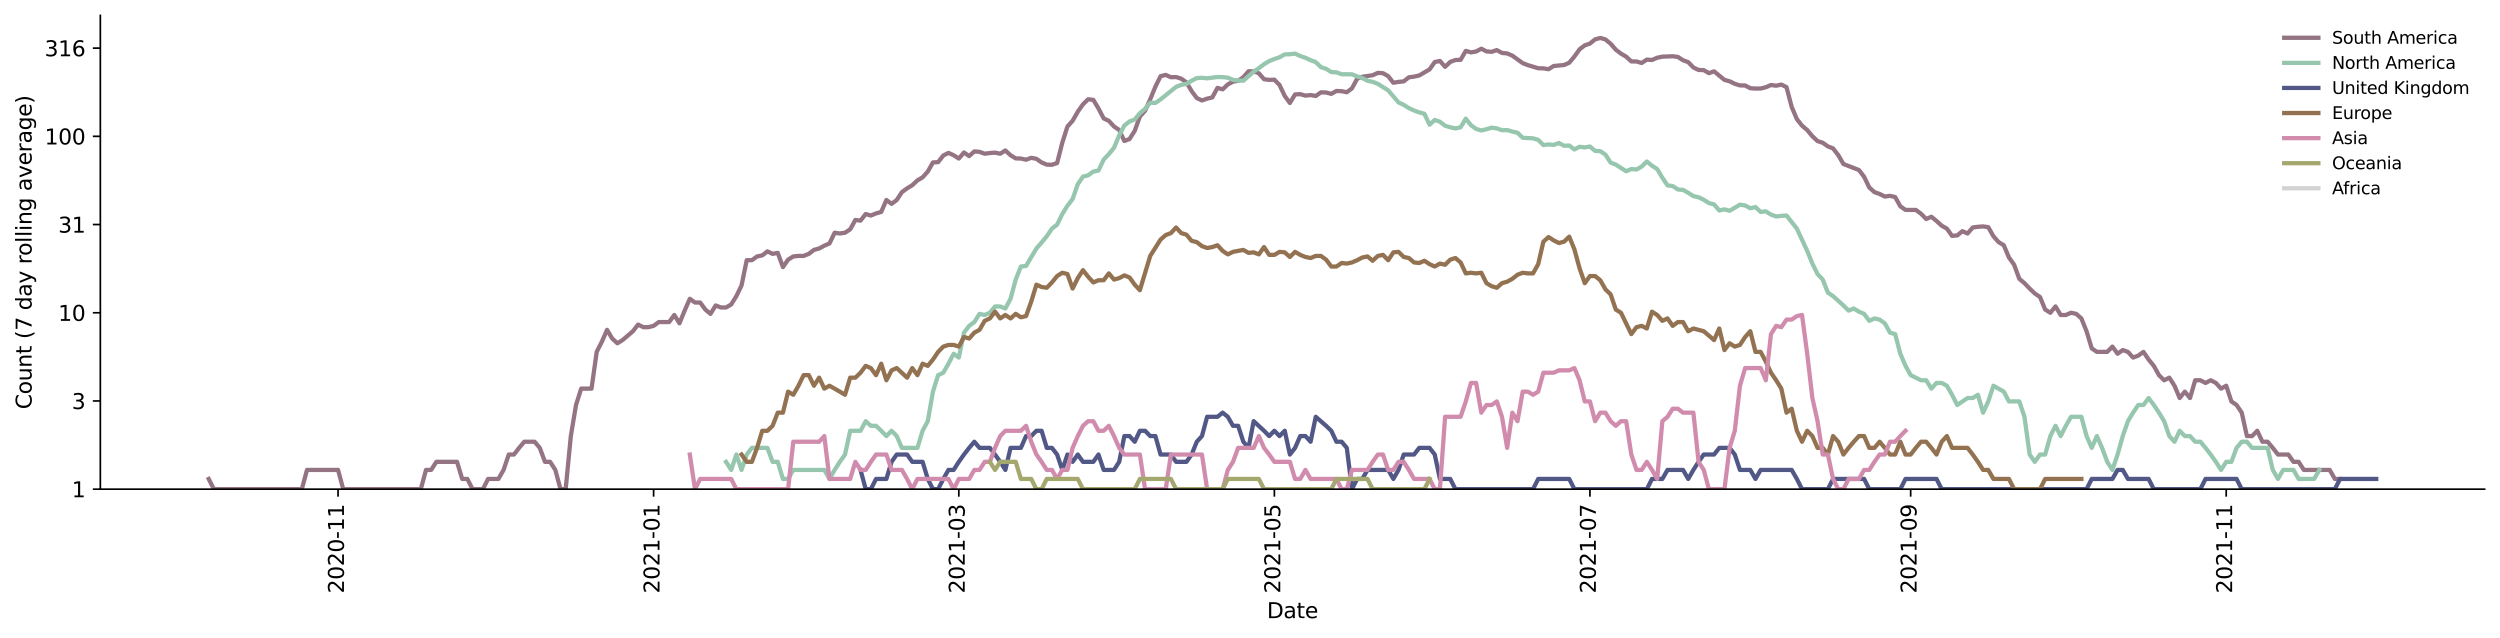 <?xml version="1.0" encoding="utf-8" standalone="no"?>
<!DOCTYPE svg PUBLIC "-//W3C//DTD SVG 1.1//EN"
  "http://www.w3.org/Graphics/SVG/1.1/DTD/svg11.dtd">
<svg height="298.621pt" version="1.1" viewBox="0 0 1170.166 298.621" width="1170.166pt" xmlns="http://www.w3.org/2000/svg" xmlns:xlink="http://www.w3.org/1999/xlink">
 <defs>
  <style type="text/css">*{stroke-linecap:butt;stroke-linejoin:round;}</style>
 </defs>
 <g id="figure_1">
  <g id="patch_1">
   <path d="M 0 298.621 
L 1170.166 298.621 
L 1170.166 0 
L 0 0 
z
" style="fill:#ffffff;"/>
  </g>
  <g id="axes_1">
   <g id="patch_2">
    <path d="M 46.966 228.96 
L 1162.966 228.96 
L 1162.966 7.2 
L 46.966 7.2 
z
" style="fill:#ffffff;"/>
   </g>
   <g id="matplotlib.axis_1">
    <g id="xtick_1">
     <g id="line2d_1">
      <defs>
       <path d="M 0 0 
L 0 3.5 
" id="me3c9cb24e2" style="stroke:#000000;stroke-width:0.8;"/>
      </defs>
      <g>
       <use style="stroke:#000000;stroke-width:0.8;" x="158.227" xlink:href="#me3c9cb24e2" y="228.96"/>
      </g>
     </g>
     <g id="text_1">
      <!-- 2020-11 -->
      <g transform="translate(160.986 277.743)rotate(-90)scale(0.1 -0.1)">
       <defs>
        <path d="M 1228 531 
L 3431 531 
L 3431 0 
L 469 0 
L 469 531 
Q 828 903 1448 1529 
Q 2069 2156 2228 2338 
Q 2531 2678 2651 2914 
Q 2772 3150 2772 3378 
Q 2772 3750 2511 3984 
Q 2250 4219 1831 4219 
Q 1534 4219 1204 4116 
Q 875 4013 500 3803 
L 500 4441 
Q 881 4594 1212 4672 
Q 1544 4750 1819 4750 
Q 2544 4750 2975 4387 
Q 3406 4025 3406 3419 
Q 3406 3131 3298 2873 
Q 3191 2616 2906 2266 
Q 2828 2175 2409 1742 
Q 1991 1309 1228 531 
z
" id="DejaVuSans-32" transform="scale(0.016)"/>
        <path d="M 2034 4250 
Q 1547 4250 1301 3770 
Q 1056 3291 1056 2328 
Q 1056 1369 1301 889 
Q 1547 409 2034 409 
Q 2525 409 2770 889 
Q 3016 1369 3016 2328 
Q 3016 3291 2770 3770 
Q 2525 4250 2034 4250 
z
M 2034 4750 
Q 2819 4750 3233 4129 
Q 3647 3509 3647 2328 
Q 3647 1150 3233 529 
Q 2819 -91 2034 -91 
Q 1250 -91 836 529 
Q 422 1150 422 2328 
Q 422 3509 836 4129 
Q 1250 4750 2034 4750 
z
" id="DejaVuSans-30" transform="scale(0.016)"/>
        <path d="M 313 2009 
L 1997 2009 
L 1997 1497 
L 313 1497 
L 313 2009 
z
" id="DejaVuSans-2d" transform="scale(0.016)"/>
        <path d="M 794 531 
L 1825 531 
L 1825 4091 
L 703 3866 
L 703 4441 
L 1819 4666 
L 2450 4666 
L 2450 531 
L 3481 531 
L 3481 0 
L 794 0 
L 794 531 
z
" id="DejaVuSans-31" transform="scale(0.016)"/>
       </defs>
       <use xlink:href="#DejaVuSans-32"/>
       <use x="63.623" xlink:href="#DejaVuSans-30"/>
       <use x="127.246" xlink:href="#DejaVuSans-32"/>
       <use x="190.869" xlink:href="#DejaVuSans-30"/>
       <use x="254.492" xlink:href="#DejaVuSans-2d"/>
       <use x="290.576" xlink:href="#DejaVuSans-31"/>
       <use x="354.199" xlink:href="#DejaVuSans-31"/>
      </g>
     </g>
    </g>
    <g id="xtick_2">
     <g id="line2d_2">
      <g>
       <use style="stroke:#000000;stroke-width:0.8;" x="305.929" xlink:href="#me3c9cb24e2" y="228.96"/>
      </g>
     </g>
     <g id="text_2">
      <!-- 2021-01 -->
      <g transform="translate(308.688 277.743)rotate(-90)scale(0.1 -0.1)">
       <use xlink:href="#DejaVuSans-32"/>
       <use x="63.623" xlink:href="#DejaVuSans-30"/>
       <use x="127.246" xlink:href="#DejaVuSans-32"/>
       <use x="190.869" xlink:href="#DejaVuSans-31"/>
       <use x="254.492" xlink:href="#DejaVuSans-2d"/>
       <use x="290.576" xlink:href="#DejaVuSans-30"/>
       <use x="354.199" xlink:href="#DejaVuSans-31"/>
      </g>
     </g>
    </g>
    <g id="xtick_3">
     <g id="line2d_3">
      <g>
       <use style="stroke:#000000;stroke-width:0.8;" x="448.789" xlink:href="#me3c9cb24e2" y="228.96"/>
      </g>
     </g>
     <g id="text_3">
      <!-- 2021-03 -->
      <g transform="translate(451.548 277.743)rotate(-90)scale(0.1 -0.1)">
       <defs>
        <path d="M 2597 2516 
Q 3050 2419 3304 2112 
Q 3559 1806 3559 1356 
Q 3559 666 3084 287 
Q 2609 -91 1734 -91 
Q 1441 -91 1130 -33 
Q 819 25 488 141 
L 488 750 
Q 750 597 1062 519 
Q 1375 441 1716 441 
Q 2309 441 2620 675 
Q 2931 909 2931 1356 
Q 2931 1769 2642 2001 
Q 2353 2234 1838 2234 
L 1294 2234 
L 1294 2753 
L 1863 2753 
Q 2328 2753 2575 2939 
Q 2822 3125 2822 3475 
Q 2822 3834 2567 4026 
Q 2313 4219 1838 4219 
Q 1578 4219 1281 4162 
Q 984 4106 628 3988 
L 628 4550 
Q 988 4650 1302 4700 
Q 1616 4750 1894 4750 
Q 2613 4750 3031 4423 
Q 3450 4097 3450 3541 
Q 3450 3153 3228 2886 
Q 3006 2619 2597 2516 
z
" id="DejaVuSans-33" transform="scale(0.016)"/>
       </defs>
       <use xlink:href="#DejaVuSans-32"/>
       <use x="63.623" xlink:href="#DejaVuSans-30"/>
       <use x="127.246" xlink:href="#DejaVuSans-32"/>
       <use x="190.869" xlink:href="#DejaVuSans-31"/>
       <use x="254.492" xlink:href="#DejaVuSans-2d"/>
       <use x="290.576" xlink:href="#DejaVuSans-30"/>
       <use x="354.199" xlink:href="#DejaVuSans-33"/>
      </g>
     </g>
    </g>
    <g id="xtick_4">
     <g id="line2d_4">
      <g>
       <use style="stroke:#000000;stroke-width:0.8;" x="596.491" xlink:href="#me3c9cb24e2" y="228.96"/>
      </g>
     </g>
     <g id="text_4">
      <!-- 2021-05 -->
      <g transform="translate(599.25 277.743)rotate(-90)scale(0.1 -0.1)">
       <defs>
        <path d="M 691 4666 
L 3169 4666 
L 3169 4134 
L 1269 4134 
L 1269 2991 
Q 1406 3038 1543 3061 
Q 1681 3084 1819 3084 
Q 2600 3084 3056 2656 
Q 3513 2228 3513 1497 
Q 3513 744 3044 326 
Q 2575 -91 1722 -91 
Q 1428 -91 1123 -41 
Q 819 9 494 109 
L 494 744 
Q 775 591 1075 516 
Q 1375 441 1709 441 
Q 2250 441 2565 725 
Q 2881 1009 2881 1497 
Q 2881 1984 2565 2268 
Q 2250 2553 1709 2553 
Q 1456 2553 1204 2497 
Q 953 2441 691 2322 
L 691 4666 
z
" id="DejaVuSans-35" transform="scale(0.016)"/>
       </defs>
       <use xlink:href="#DejaVuSans-32"/>
       <use x="63.623" xlink:href="#DejaVuSans-30"/>
       <use x="127.246" xlink:href="#DejaVuSans-32"/>
       <use x="190.869" xlink:href="#DejaVuSans-31"/>
       <use x="254.492" xlink:href="#DejaVuSans-2d"/>
       <use x="290.576" xlink:href="#DejaVuSans-30"/>
       <use x="354.199" xlink:href="#DejaVuSans-35"/>
      </g>
     </g>
    </g>
    <g id="xtick_5">
     <g id="line2d_5">
      <g>
       <use style="stroke:#000000;stroke-width:0.8;" x="744.193" xlink:href="#me3c9cb24e2" y="228.96"/>
      </g>
     </g>
     <g id="text_5">
      <!-- 2021-07 -->
      <g transform="translate(746.953 277.743)rotate(-90)scale(0.1 -0.1)">
       <defs>
        <path d="M 525 4666 
L 3525 4666 
L 3525 4397 
L 1831 0 
L 1172 0 
L 2766 4134 
L 525 4134 
L 525 4666 
z
" id="DejaVuSans-37" transform="scale(0.016)"/>
       </defs>
       <use xlink:href="#DejaVuSans-32"/>
       <use x="63.623" xlink:href="#DejaVuSans-30"/>
       <use x="127.246" xlink:href="#DejaVuSans-32"/>
       <use x="190.869" xlink:href="#DejaVuSans-31"/>
       <use x="254.492" xlink:href="#DejaVuSans-2d"/>
       <use x="290.576" xlink:href="#DejaVuSans-30"/>
       <use x="354.199" xlink:href="#DejaVuSans-37"/>
      </g>
     </g>
    </g>
    <g id="xtick_6">
     <g id="line2d_6">
      <g>
       <use style="stroke:#000000;stroke-width:0.8;" x="894.317" xlink:href="#me3c9cb24e2" y="228.96"/>
      </g>
     </g>
     <g id="text_6">
      <!-- 2021-09 -->
      <g transform="translate(897.076 277.743)rotate(-90)scale(0.1 -0.1)">
       <defs>
        <path d="M 703 97 
L 703 672 
Q 941 559 1184 500 
Q 1428 441 1663 441 
Q 2288 441 2617 861 
Q 2947 1281 2994 2138 
Q 2813 1869 2534 1725 
Q 2256 1581 1919 1581 
Q 1219 1581 811 2004 
Q 403 2428 403 3163 
Q 403 3881 828 4315 
Q 1253 4750 1959 4750 
Q 2769 4750 3195 4129 
Q 3622 3509 3622 2328 
Q 3622 1225 3098 567 
Q 2575 -91 1691 -91 
Q 1453 -91 1209 -44 
Q 966 3 703 97 
z
M 1959 2075 
Q 2384 2075 2632 2365 
Q 2881 2656 2881 3163 
Q 2881 3666 2632 3958 
Q 2384 4250 1959 4250 
Q 1534 4250 1286 3958 
Q 1038 3666 1038 3163 
Q 1038 2656 1286 2365 
Q 1534 2075 1959 2075 
z
" id="DejaVuSans-39" transform="scale(0.016)"/>
       </defs>
       <use xlink:href="#DejaVuSans-32"/>
       <use x="63.623" xlink:href="#DejaVuSans-30"/>
       <use x="127.246" xlink:href="#DejaVuSans-32"/>
       <use x="190.869" xlink:href="#DejaVuSans-31"/>
       <use x="254.492" xlink:href="#DejaVuSans-2d"/>
       <use x="290.576" xlink:href="#DejaVuSans-30"/>
       <use x="354.199" xlink:href="#DejaVuSans-39"/>
      </g>
     </g>
    </g>
    <g id="xtick_7">
     <g id="line2d_7">
      <g>
       <use style="stroke:#000000;stroke-width:0.8;" x="1042.019" xlink:href="#me3c9cb24e2" y="228.96"/>
      </g>
     </g>
     <g id="text_7">
      <!-- 2021-11 -->
      <g transform="translate(1044.779 277.743)rotate(-90)scale(0.1 -0.1)">
       <use xlink:href="#DejaVuSans-32"/>
       <use x="63.623" xlink:href="#DejaVuSans-30"/>
       <use x="127.246" xlink:href="#DejaVuSans-32"/>
       <use x="190.869" xlink:href="#DejaVuSans-31"/>
       <use x="254.492" xlink:href="#DejaVuSans-2d"/>
       <use x="290.576" xlink:href="#DejaVuSans-31"/>
       <use x="354.199" xlink:href="#DejaVuSans-31"/>
      </g>
     </g>
    </g>
    <g id="text_8">
     <!-- Date -->
     <g transform="translate(593.015 289.341)scale(0.1 -0.1)">
      <defs>
       <path d="M 1259 4147 
L 1259 519 
L 2022 519 
Q 2988 519 3436 956 
Q 3884 1394 3884 2338 
Q 3884 3275 3436 3711 
Q 2988 4147 2022 4147 
L 1259 4147 
z
M 628 4666 
L 1925 4666 
Q 3281 4666 3915 4102 
Q 4550 3538 4550 2338 
Q 4550 1131 3912 565 
Q 3275 0 1925 0 
L 628 0 
L 628 4666 
z
" id="DejaVuSans-44" transform="scale(0.016)"/>
       <path d="M 2194 1759 
Q 1497 1759 1228 1600 
Q 959 1441 959 1056 
Q 959 750 1161 570 
Q 1363 391 1709 391 
Q 2188 391 2477 730 
Q 2766 1069 2766 1631 
L 2766 1759 
L 2194 1759 
z
M 3341 1997 
L 3341 0 
L 2766 0 
L 2766 531 
Q 2569 213 2275 61 
Q 1981 -91 1556 -91 
Q 1019 -91 701 211 
Q 384 513 384 1019 
Q 384 1609 779 1909 
Q 1175 2209 1959 2209 
L 2766 2209 
L 2766 2266 
Q 2766 2663 2505 2880 
Q 2244 3097 1772 3097 
Q 1472 3097 1187 3025 
Q 903 2953 641 2809 
L 641 3341 
Q 956 3463 1253 3523 
Q 1550 3584 1831 3584 
Q 2591 3584 2966 3190 
Q 3341 2797 3341 1997 
z
" id="DejaVuSans-61" transform="scale(0.016)"/>
       <path d="M 1172 4494 
L 1172 3500 
L 2356 3500 
L 2356 3053 
L 1172 3053 
L 1172 1153 
Q 1172 725 1289 603 
Q 1406 481 1766 481 
L 2356 481 
L 2356 0 
L 1766 0 
Q 1100 0 847 248 
Q 594 497 594 1153 
L 594 3053 
L 172 3053 
L 172 3500 
L 594 3500 
L 594 4494 
L 1172 4494 
z
" id="DejaVuSans-74" transform="scale(0.016)"/>
       <path d="M 3597 1894 
L 3597 1613 
L 953 1613 
Q 991 1019 1311 708 
Q 1631 397 2203 397 
Q 2534 397 2845 478 
Q 3156 559 3463 722 
L 3463 178 
Q 3153 47 2828 -22 
Q 2503 -91 2169 -91 
Q 1331 -91 842 396 
Q 353 884 353 1716 
Q 353 2575 817 3079 
Q 1281 3584 2069 3584 
Q 2775 3584 3186 3129 
Q 3597 2675 3597 1894 
z
M 3022 2063 
Q 3016 2534 2758 2815 
Q 2500 3097 2075 3097 
Q 1594 3097 1305 2825 
Q 1016 2553 972 2059 
L 3022 2063 
z
" id="DejaVuSans-65" transform="scale(0.016)"/>
      </defs>
      <use xlink:href="#DejaVuSans-44"/>
      <use x="77.002" xlink:href="#DejaVuSans-61"/>
      <use x="138.281" xlink:href="#DejaVuSans-74"/>
      <use x="177.49" xlink:href="#DejaVuSans-65"/>
     </g>
    </g>
   </g>
   <g id="matplotlib.axis_2">
    <g id="ytick_1">
     <g id="line2d_8">
      <defs>
       <path d="M 0 0 
L -3.5 0 
" id="m18a639347d" style="stroke:#000000;stroke-width:0.8;"/>
      </defs>
      <g>
       <use style="stroke:#000000;stroke-width:0.8;" x="46.966" xlink:href="#m18a639347d" y="228.96"/>
      </g>
     </g>
     <g id="text_9">
      <!-- 1 -->
      <g transform="translate(33.603 232.759)scale(0.1 -0.1)">
       <use xlink:href="#DejaVuSans-31"/>
      </g>
     </g>
    </g>
    <g id="ytick_2">
     <g id="line2d_9">
      <g>
       <use style="stroke:#000000;stroke-width:0.8;" x="46.966" xlink:href="#m18a639347d" y="187.675"/>
      </g>
     </g>
     <g id="text_10">
      <!-- 3 -->
      <g transform="translate(33.603 191.475)scale(0.1 -0.1)">
       <use xlink:href="#DejaVuSans-33"/>
      </g>
     </g>
    </g>
    <g id="ytick_3">
     <g id="line2d_10">
      <g>
       <use style="stroke:#000000;stroke-width:0.8;" x="46.966" xlink:href="#m18a639347d" y="146.391"/>
      </g>
     </g>
     <g id="text_11">
      <!-- 10 -->
      <g transform="translate(27.241 150.19)scale(0.1 -0.1)">
       <use xlink:href="#DejaVuSans-31"/>
       <use x="63.623" xlink:href="#DejaVuSans-30"/>
      </g>
     </g>
    </g>
    <g id="ytick_4">
     <g id="line2d_11">
      <g>
       <use style="stroke:#000000;stroke-width:0.8;" x="46.966" xlink:href="#m18a639347d" y="105.106"/>
      </g>
     </g>
     <g id="text_12">
      <!-- 31 -->
      <g transform="translate(27.241 108.905)scale(0.1 -0.1)">
       <use xlink:href="#DejaVuSans-33"/>
       <use x="63.623" xlink:href="#DejaVuSans-31"/>
      </g>
     </g>
    </g>
    <g id="ytick_5">
     <g id="line2d_12">
      <g>
       <use style="stroke:#000000;stroke-width:0.8;" x="46.966" xlink:href="#m18a639347d" y="63.821"/>
      </g>
     </g>
     <g id="text_13">
      <!-- 100 -->
      <g transform="translate(20.878 67.621)scale(0.1 -0.1)">
       <use xlink:href="#DejaVuSans-31"/>
       <use x="63.623" xlink:href="#DejaVuSans-30"/>
       <use x="127.246" xlink:href="#DejaVuSans-30"/>
      </g>
     </g>
    </g>
    <g id="ytick_6">
     <g id="line2d_13">
      <g>
       <use style="stroke:#000000;stroke-width:0.8;" x="46.966" xlink:href="#m18a639347d" y="22.537"/>
      </g>
     </g>
     <g id="text_14">
      <!-- 316 -->
      <g transform="translate(20.878 26.336)scale(0.1 -0.1)">
       <defs>
        <path d="M 2113 2584 
Q 1688 2584 1439 2293 
Q 1191 2003 1191 1497 
Q 1191 994 1439 701 
Q 1688 409 2113 409 
Q 2538 409 2786 701 
Q 3034 994 3034 1497 
Q 3034 2003 2786 2293 
Q 2538 2584 2113 2584 
z
M 3366 4563 
L 3366 3988 
Q 3128 4100 2886 4159 
Q 2644 4219 2406 4219 
Q 1781 4219 1451 3797 
Q 1122 3375 1075 2522 
Q 1259 2794 1537 2939 
Q 1816 3084 2150 3084 
Q 2853 3084 3261 2657 
Q 3669 2231 3669 1497 
Q 3669 778 3244 343 
Q 2819 -91 2113 -91 
Q 1303 -91 875 529 
Q 447 1150 447 2328 
Q 447 3434 972 4092 
Q 1497 4750 2381 4750 
Q 2619 4750 2861 4703 
Q 3103 4656 3366 4563 
z
" id="DejaVuSans-36" transform="scale(0.016)"/>
       </defs>
       <use xlink:href="#DejaVuSans-33"/>
       <use x="63.623" xlink:href="#DejaVuSans-31"/>
       <use x="127.246" xlink:href="#DejaVuSans-36"/>
      </g>
     </g>
    </g>
    <g id="text_15">
     <!-- Count (7 day rolling average) -->
     <g transform="translate(14.798 191.548)rotate(-90)scale(0.1 -0.1)">
      <defs>
       <path d="M 4122 4306 
L 4122 3641 
Q 3803 3938 3442 4084 
Q 3081 4231 2675 4231 
Q 1875 4231 1450 3742 
Q 1025 3253 1025 2328 
Q 1025 1406 1450 917 
Q 1875 428 2675 428 
Q 3081 428 3442 575 
Q 3803 722 4122 1019 
L 4122 359 
Q 3791 134 3420 21 
Q 3050 -91 2638 -91 
Q 1578 -91 968 557 
Q 359 1206 359 2328 
Q 359 3453 968 4101 
Q 1578 4750 2638 4750 
Q 3056 4750 3426 4639 
Q 3797 4528 4122 4306 
z
" id="DejaVuSans-43" transform="scale(0.016)"/>
       <path d="M 1959 3097 
Q 1497 3097 1228 2736 
Q 959 2375 959 1747 
Q 959 1119 1226 758 
Q 1494 397 1959 397 
Q 2419 397 2687 759 
Q 2956 1122 2956 1747 
Q 2956 2369 2687 2733 
Q 2419 3097 1959 3097 
z
M 1959 3584 
Q 2709 3584 3137 3096 
Q 3566 2609 3566 1747 
Q 3566 888 3137 398 
Q 2709 -91 1959 -91 
Q 1206 -91 779 398 
Q 353 888 353 1747 
Q 353 2609 779 3096 
Q 1206 3584 1959 3584 
z
" id="DejaVuSans-6f" transform="scale(0.016)"/>
       <path d="M 544 1381 
L 544 3500 
L 1119 3500 
L 1119 1403 
Q 1119 906 1312 657 
Q 1506 409 1894 409 
Q 2359 409 2629 706 
Q 2900 1003 2900 1516 
L 2900 3500 
L 3475 3500 
L 3475 0 
L 2900 0 
L 2900 538 
Q 2691 219 2414 64 
Q 2138 -91 1772 -91 
Q 1169 -91 856 284 
Q 544 659 544 1381 
z
M 1991 3584 
L 1991 3584 
z
" id="DejaVuSans-75" transform="scale(0.016)"/>
       <path d="M 3513 2113 
L 3513 0 
L 2938 0 
L 2938 2094 
Q 2938 2591 2744 2837 
Q 2550 3084 2163 3084 
Q 1697 3084 1428 2787 
Q 1159 2491 1159 1978 
L 1159 0 
L 581 0 
L 581 3500 
L 1159 3500 
L 1159 2956 
Q 1366 3272 1645 3428 
Q 1925 3584 2291 3584 
Q 2894 3584 3203 3211 
Q 3513 2838 3513 2113 
z
" id="DejaVuSans-6e" transform="scale(0.016)"/>
       <path id="DejaVuSans-20" transform="scale(0.016)"/>
       <path d="M 1984 4856 
Q 1566 4138 1362 3434 
Q 1159 2731 1159 2009 
Q 1159 1288 1364 580 
Q 1569 -128 1984 -844 
L 1484 -844 
Q 1016 -109 783 600 
Q 550 1309 550 2009 
Q 550 2706 781 3412 
Q 1013 4119 1484 4856 
L 1984 4856 
z
" id="DejaVuSans-28" transform="scale(0.016)"/>
       <path d="M 2906 2969 
L 2906 4863 
L 3481 4863 
L 3481 0 
L 2906 0 
L 2906 525 
Q 2725 213 2448 61 
Q 2172 -91 1784 -91 
Q 1150 -91 751 415 
Q 353 922 353 1747 
Q 353 2572 751 3078 
Q 1150 3584 1784 3584 
Q 2172 3584 2448 3432 
Q 2725 3281 2906 2969 
z
M 947 1747 
Q 947 1113 1208 752 
Q 1469 391 1925 391 
Q 2381 391 2643 752 
Q 2906 1113 2906 1747 
Q 2906 2381 2643 2742 
Q 2381 3103 1925 3103 
Q 1469 3103 1208 2742 
Q 947 2381 947 1747 
z
" id="DejaVuSans-64" transform="scale(0.016)"/>
       <path d="M 2059 -325 
Q 1816 -950 1584 -1140 
Q 1353 -1331 966 -1331 
L 506 -1331 
L 506 -850 
L 844 -850 
Q 1081 -850 1212 -737 
Q 1344 -625 1503 -206 
L 1606 56 
L 191 3500 
L 800 3500 
L 1894 763 
L 2988 3500 
L 3597 3500 
L 2059 -325 
z
" id="DejaVuSans-79" transform="scale(0.016)"/>
       <path d="M 2631 2963 
Q 2534 3019 2420 3045 
Q 2306 3072 2169 3072 
Q 1681 3072 1420 2755 
Q 1159 2438 1159 1844 
L 1159 0 
L 581 0 
L 581 3500 
L 1159 3500 
L 1159 2956 
Q 1341 3275 1631 3429 
Q 1922 3584 2338 3584 
Q 2397 3584 2469 3576 
Q 2541 3569 2628 3553 
L 2631 2963 
z
" id="DejaVuSans-72" transform="scale(0.016)"/>
       <path d="M 603 4863 
L 1178 4863 
L 1178 0 
L 603 0 
L 603 4863 
z
" id="DejaVuSans-6c" transform="scale(0.016)"/>
       <path d="M 603 3500 
L 1178 3500 
L 1178 0 
L 603 0 
L 603 3500 
z
M 603 4863 
L 1178 4863 
L 1178 4134 
L 603 4134 
L 603 4863 
z
" id="DejaVuSans-69" transform="scale(0.016)"/>
       <path d="M 2906 1791 
Q 2906 2416 2648 2759 
Q 2391 3103 1925 3103 
Q 1463 3103 1205 2759 
Q 947 2416 947 1791 
Q 947 1169 1205 825 
Q 1463 481 1925 481 
Q 2391 481 2648 825 
Q 2906 1169 2906 1791 
z
M 3481 434 
Q 3481 -459 3084 -895 
Q 2688 -1331 1869 -1331 
Q 1566 -1331 1297 -1286 
Q 1028 -1241 775 -1147 
L 775 -588 
Q 1028 -725 1275 -790 
Q 1522 -856 1778 -856 
Q 2344 -856 2625 -561 
Q 2906 -266 2906 331 
L 2906 616 
Q 2728 306 2450 153 
Q 2172 0 1784 0 
Q 1141 0 747 490 
Q 353 981 353 1791 
Q 353 2603 747 3093 
Q 1141 3584 1784 3584 
Q 2172 3584 2450 3431 
Q 2728 3278 2906 2969 
L 2906 3500 
L 3481 3500 
L 3481 434 
z
" id="DejaVuSans-67" transform="scale(0.016)"/>
       <path d="M 191 3500 
L 800 3500 
L 1894 563 
L 2988 3500 
L 3597 3500 
L 2284 0 
L 1503 0 
L 191 3500 
z
" id="DejaVuSans-76" transform="scale(0.016)"/>
       <path d="M 513 4856 
L 1013 4856 
Q 1481 4119 1714 3412 
Q 1947 2706 1947 2009 
Q 1947 1309 1714 600 
Q 1481 -109 1013 -844 
L 513 -844 
Q 928 -128 1133 580 
Q 1338 1288 1338 2009 
Q 1338 2731 1133 3434 
Q 928 4138 513 4856 
z
" id="DejaVuSans-29" transform="scale(0.016)"/>
      </defs>
      <use xlink:href="#DejaVuSans-43"/>
      <use x="69.824" xlink:href="#DejaVuSans-6f"/>
      <use x="131.006" xlink:href="#DejaVuSans-75"/>
      <use x="194.385" xlink:href="#DejaVuSans-6e"/>
      <use x="257.764" xlink:href="#DejaVuSans-74"/>
      <use x="296.973" xlink:href="#DejaVuSans-20"/>
      <use x="328.76" xlink:href="#DejaVuSans-28"/>
      <use x="367.773" xlink:href="#DejaVuSans-37"/>
      <use x="431.396" xlink:href="#DejaVuSans-20"/>
      <use x="463.184" xlink:href="#DejaVuSans-64"/>
      <use x="526.66" xlink:href="#DejaVuSans-61"/>
      <use x="587.939" xlink:href="#DejaVuSans-79"/>
      <use x="647.119" xlink:href="#DejaVuSans-20"/>
      <use x="678.906" xlink:href="#DejaVuSans-72"/>
      <use x="717.77" xlink:href="#DejaVuSans-6f"/>
      <use x="778.951" xlink:href="#DejaVuSans-6c"/>
      <use x="806.734" xlink:href="#DejaVuSans-6c"/>
      <use x="834.518" xlink:href="#DejaVuSans-69"/>
      <use x="862.301" xlink:href="#DejaVuSans-6e"/>
      <use x="925.68" xlink:href="#DejaVuSans-67"/>
      <use x="989.156" xlink:href="#DejaVuSans-20"/>
      <use x="1020.943" xlink:href="#DejaVuSans-61"/>
      <use x="1082.223" xlink:href="#DejaVuSans-76"/>
      <use x="1141.402" xlink:href="#DejaVuSans-65"/>
      <use x="1202.926" xlink:href="#DejaVuSans-72"/>
      <use x="1244.039" xlink:href="#DejaVuSans-61"/>
      <use x="1305.318" xlink:href="#DejaVuSans-67"/>
      <use x="1368.795" xlink:href="#DejaVuSans-65"/>
      <use x="1430.318" xlink:href="#DejaVuSans-29"/>
     </g>
    </g>
   </g>
   <g id="line2d_14">
    <path clip-path="url(#p3403d1e226)" d="M 97.693 224.172 
L 100.114 228.96 
L 141.277 228.96 
L 143.699 219.948 
L 158.227 219.948 
L 160.648 228.96 
L 196.968 228.96 
L 199.39 219.948 
L 201.811 219.948 
L 204.232 216.17 
L 213.918 216.17 
L 216.339 224.172 
L 218.76 224.172 
L 221.182 228.96 
L 226.024 228.96 
L 228.446 224.172 
L 233.288 224.172 
L 235.71 219.948 
L 238.131 212.752 
L 240.553 212.752 
L 242.974 209.632 
L 245.395 206.762 
L 250.238 206.762 
L 252.659 209.632 
L 255.081 216.17 
L 257.502 216.17 
L 259.923 219.948 
L 262.345 228.96 
L 264.766 228.96 
L 267.187 204.104 
L 269.609 189.564 
L 272.03 181.906 
L 276.873 181.906 
L 279.294 164.709 
L 281.715 159.92 
L 284.137 154.392 
L 286.558 158.456 
L 288.98 160.675 
L 291.401 159.181 
L 296.244 155.039 
L 298.665 151.918 
L 301.086 153.134 
L 303.508 153.134 
L 305.929 152.521 
L 308.35 150.743 
L 313.193 150.743 
L 315.614 147.43 
L 318.036 151.326 
L 320.457 145.38 
L 322.878 139.853 
L 325.3 141.602 
L 327.721 141.602 
L 330.142 144.886 
L 332.564 146.907 
L 334.985 142.973 
L 337.407 143.917 
L 339.828 143.917 
L 342.249 142.51 
L 344.671 138.594 
L 347.092 133.601 
L 349.513 121.792 
L 351.935 121.792 
L 354.356 120.03 
L 356.777 119.542 
L 359.199 117.654 
L 361.62 118.823 
L 364.041 118.351 
L 366.463 125.03 
L 368.884 121.535 
L 371.305 120.03 
L 373.727 119.785 
L 376.148 119.785 
L 378.569 118.823 
L 380.991 116.971 
L 383.412 116.301 
L 385.833 114.997 
L 388.255 113.945 
L 390.676 108.924 
L 393.098 109.287 
L 395.519 108.924 
L 397.94 107.338 
L 400.362 102.962 
L 402.783 103.268 
L 405.204 100.174 
L 407.626 100.887 
L 410.047 99.892 
L 412.468 99.199 
L 414.89 93.612 
L 417.311 95.421 
L 419.732 93.612 
L 422.154 89.928 
L 424.575 88.169 
L 426.996 86.685 
L 429.418 84.431 
L 431.839 83.003 
L 434.26 80.308 
L 436.682 76.031 
L 439.103 75.887 
L 441.525 72.797 
L 443.946 71.568 
L 446.367 72.665 
L 448.789 74.206 
L 451.21 71.378 
L 453.631 73.061 
L 456.053 70.875 
L 458.474 71.063 
L 460.895 71.951 
L 463.317 71.632 
L 465.738 71.441 
L 468.159 71.951 
L 470.581 70.441 
L 473.002 72.665 
L 475.423 74.137 
L 477.845 74.206 
L 480.266 74.758 
L 482.687 73.865 
L 485.109 74.343 
L 487.53 76.031 
L 489.952 77.053 
L 492.373 77.127 
L 494.794 76.32 
L 497.216 66.811 
L 499.637 59.213 
L 502.058 56.523 
L 504.48 52.272 
L 506.901 48.84 
L 509.322 46.459 
L 511.744 46.744 
L 514.165 50.781 
L 516.586 55.412 
L 519.008 56.565 
L 521.429 59.213 
L 523.85 60.825 
L 526.272 65.986 
L 528.693 65.072 
L 531.114 61.252 
L 533.536 54.532 
L 535.957 51.866 
L 538.379 46.49 
L 540.8 40.563 
L 543.221 35.664 
L 545.643 35.062 
L 548.064 36.158 
L 550.485 36.064 
L 552.907 36.828 
L 555.328 38.533 
L 557.749 42.63 
L 560.171 45.895 
L 562.592 47.031 
L 565.013 46.176 
L 567.435 45.586 
L 569.856 41.13 
L 572.277 41.817 
L 574.699 39.507 
L 577.12 38.23 
L 579.541 37.806 
L 581.963 36.158 
L 584.384 33.357 
L 586.806 33.401 
L 589.227 34.289 
L 591.648 37.07 
L 594.07 37.387 
L 596.491 37.289 
L 598.912 39.795 
L 601.334 44.914 
L 603.755 48.205 
L 606.176 44.196 
L 608.598 44.077 
L 611.019 44.763 
L 613.44 44.493 
L 615.862 44.914 
L 618.283 43.231 
L 620.704 43.289 
L 623.126 43.93 
L 625.547 42.573 
L 627.968 42.687 
L 630.39 43.173 
L 632.811 41.348 
L 635.232 36.876 
L 637.654 35.922 
L 642.497 35.223 
L 644.918 34.11 
L 647.339 34.267 
L 649.761 35.641 
L 652.182 38.736 
L 654.603 38.331 
L 657.025 38.105 
L 659.446 36.182 
L 661.867 35.875 
L 664.289 35.316 
L 669.131 32.492 
L 671.553 29.029 
L 673.974 28.528 
L 676.395 31.272 
L 678.817 28.971 
L 681.238 28.09 
L 683.659 27.996 
L 686.081 23.816 
L 688.502 24.528 
L 690.924 24.103 
L 693.345 22.807 
L 695.766 24.052 
L 698.188 24.255 
L 700.609 23.449 
L 703.03 24.786 
L 705.452 25.011 
L 707.873 26.05 
L 712.716 29.538 
L 715.137 30.495 
L 719.98 31.94 
L 722.401 32.003 
L 724.822 32.385 
L 727.244 30.882 
L 732.086 30.435 
L 734.508 29.361 
L 736.929 26.463 
L 739.351 23.069 
L 741.772 21.226 
L 744.193 20.392 
L 746.615 18.418 
L 749.036 17.76 
L 751.457 18.462 
L 753.879 20.484 
L 756.3 23.25 
L 758.721 25.098 
L 761.143 26.518 
L 763.564 28.739 
L 765.985 28.778 
L 768.407 29.479 
L 770.828 27.902 
L 773.249 28.071 
L 775.671 27.028 
L 778.092 26.518 
L 782.935 26.337 
L 785.356 26.645 
L 787.778 28.204 
L 790.199 29.088 
L 792.62 31.584 
L 795.042 32.749 
L 797.463 32.814 
L 799.884 34.244 
L 802.306 33.401 
L 807.148 37.387 
L 809.57 38.055 
L 811.991 39.223 
L 814.412 39.979 
L 816.834 40.005 
L 819.255 41.293 
L 821.676 41.458 
L 824.098 41.43 
L 826.519 40.832 
L 828.94 39.795 
L 831.362 40.111 
L 833.783 39.586 
L 836.205 40.805 
L 838.626 50.041 
L 841.047 55.738 
L 843.469 58.81 
L 845.89 60.872 
L 848.311 63.77 
L 850.733 66.04 
L 853.154 66.811 
L 855.575 68.522 
L 857.997 69.469 
L 860.418 72.6 
L 862.839 76.758 
L 870.103 79.586 
L 872.525 82.742 
L 874.946 87.767 
L 877.367 89.928 
L 879.789 90.787 
L 882.21 92.003 
L 884.631 91.667 
L 887.053 92.228 
L 889.474 96.551 
L 891.896 98.25 
L 896.738 98.25 
L 899.16 100.033 
L 901.581 102.507 
L 904.002 101.467 
L 906.424 103.422 
L 908.845 105.654 
L 911.266 106.995 
L 913.688 110.396 
L 916.109 110.209 
L 918.53 108.211 
L 920.952 109.287 
L 923.373 106.486 
L 925.794 106.151 
L 928.216 105.985 
L 930.637 106.318 
L 933.058 110.584 
L 935.48 113.329 
L 937.901 114.784 
L 940.323 120.525 
L 942.744 123.918 
L 945.165 130.51 
L 947.587 132.541 
L 950.008 135.064 
L 952.429 137.379 
L 954.851 139.009 
L 957.272 144.886 
L 959.693 146.391 
L 962.115 143.442 
L 964.536 147.43 
L 966.957 147.43 
L 969.379 146.391 
L 971.8 146.907 
L 974.221 149.048 
L 976.643 155.039 
L 979.064 163.04 
L 981.485 164.709 
L 986.328 164.709 
L 988.75 162.235 
L 991.171 165.573 
L 993.592 163.865 
L 996.014 164.709 
L 998.435 167.366 
L 1000.856 166.458 
L 1003.278 164.709 
L 1005.699 168.298 
L 1008.12 171.247 
L 1010.542 175.598 
L 1012.963 177.99 
L 1015.384 176.774 
L 1017.806 180.552 
L 1020.227 186.302 
L 1022.648 183.312 
L 1025.07 186.302 
L 1027.491 177.99 
L 1029.912 177.99 
L 1032.334 179.248 
L 1034.755 177.99 
L 1037.177 179.248 
L 1039.598 181.906 
L 1042.019 180.552 
L 1044.441 187.896 
L 1046.862 189.564 
L 1049.283 193.153 
L 1051.705 204.104 
L 1054.126 204.104 
L 1056.547 201.63 
L 1058.969 206.762 
L 1061.39 206.762 
L 1063.811 209.632 
L 1066.233 212.752 
L 1071.075 212.752 
L 1073.497 216.17 
L 1075.918 216.17 
L 1078.339 219.948 
L 1090.446 219.948 
L 1092.868 224.172 
L 1095.289 224.172 
L 1095.289 224.172 
" style="fill:none;stroke:#947383;stroke-linecap:square;stroke-width:2;"/>
   </g>
   <g id="line2d_15">
    <path clip-path="url(#p3403d1e226)" d="M 339.828 216.17 
L 342.249 219.948 
L 344.671 212.752 
L 347.092 219.948 
L 349.513 212.752 
L 351.935 209.632 
L 359.199 209.632 
L 361.62 216.17 
L 364.041 216.17 
L 366.463 224.172 
L 368.884 224.172 
L 371.305 219.948 
L 385.833 219.948 
L 388.255 224.172 
L 390.676 219.948 
L 393.098 216.17 
L 395.519 212.752 
L 397.94 201.63 
L 402.783 201.63 
L 405.204 197.142 
L 407.626 199.316 
L 410.047 199.316 
L 412.468 201.63 
L 414.89 204.104 
L 417.311 201.63 
L 419.732 204.104 
L 422.154 209.632 
L 429.418 209.632 
L 431.839 201.63 
L 434.26 197.142 
L 436.682 183.312 
L 439.103 175.598 
L 441.525 174.46 
L 443.946 170.236 
L 446.367 165.573 
L 448.789 167.366 
L 451.21 155.697 
L 453.631 152.521 
L 456.053 150.743 
L 458.474 146.907 
L 460.895 147.43 
L 463.317 146.391 
L 465.738 143.442 
L 468.159 143.442 
L 470.581 144.398 
L 473.002 139.853 
L 475.423 130.841 
L 477.845 124.748 
L 480.266 124.469 
L 485.109 116.301 
L 487.53 113.533 
L 489.952 110.584 
L 492.373 106.995 
L 494.794 105.164 
L 497.216 100.174 
L 499.637 96.297 
L 502.058 93.145 
L 504.48 86.203 
L 506.901 82.655 
L 509.322 82.054 
L 511.744 80.308 
L 514.165 79.825 
L 516.586 74.688 
L 519.008 72.145 
L 521.429 69.17 
L 523.85 63.363 
L 526.272 58.765 
L 528.693 56.859 
L 531.114 55.943 
L 533.536 53.022 
L 535.957 50.96 
L 538.379 48.073 
L 540.8 48.172 
L 543.221 46.522 
L 550.485 40.67 
L 552.907 39.716 
L 555.328 39.248 
L 557.749 37.806 
L 560.171 36.563 
L 562.592 36.396 
L 565.013 36.659 
L 569.856 36.04 
L 572.277 36.111 
L 574.699 36.348 
L 577.12 37.387 
L 579.541 37.707 
L 581.963 37.781 
L 586.806 33.533 
L 589.227 31.898 
L 591.648 30.053 
L 594.07 28.585 
L 596.491 27.621 
L 598.912 26.808 
L 601.334 25.448 
L 603.755 25.377 
L 606.176 25.081 
L 608.598 26.229 
L 611.019 27.046 
L 613.44 28.166 
L 615.862 29.068 
L 618.283 31.438 
L 620.704 32.194 
L 623.126 33.732 
L 625.547 33.865 
L 627.968 34.742 
L 632.811 34.787 
L 635.232 35.781 
L 637.654 36.515 
L 640.075 37.806 
L 642.497 38.306 
L 644.918 39.248 
L 649.761 42.291 
L 654.603 47.941 
L 657.025 49.077 
L 659.446 50.603 
L 661.867 51.719 
L 664.289 52.607 
L 666.71 53.25 
L 669.131 58.367 
L 671.553 56.149 
L 673.974 56.986 
L 676.395 58.854 
L 678.817 59.575 
L 681.238 60.125 
L 683.659 59.575 
L 686.081 55.534 
L 688.502 58.588 
L 690.924 60.357 
L 693.345 61.062 
L 695.766 60.497 
L 698.188 59.757 
L 700.609 60.079 
L 703.03 60.967 
L 705.452 60.872 
L 707.873 61.587 
L 710.294 62.121 
L 712.716 64.494 
L 717.558 64.756 
L 719.98 65.446 
L 722.401 67.885 
L 724.822 67.6 
L 727.244 67.828 
L 729.665 66.923 
L 732.086 68.231 
L 734.508 68.115 
L 736.929 69.952 
L 739.351 68.698 
L 741.772 68.992 
L 744.193 68.58 
L 746.615 70.627 
L 749.036 70.751 
L 751.457 72.404 
L 753.879 76.103 
L 756.3 77.053 
L 761.143 80.147 
L 763.564 79.112 
L 765.985 79.348 
L 768.407 77.954 
L 770.828 75.601 
L 773.249 77.576 
L 775.671 79.112 
L 778.092 83.179 
L 780.513 86.782 
L 782.935 87.074 
L 785.356 88.677 
L 787.778 88.883 
L 790.199 90.248 
L 792.62 91.779 
L 795.042 92.342 
L 797.463 93.495 
L 799.884 95.052 
L 802.306 95.669 
L 804.727 98.518 
L 807.148 97.983 
L 809.57 98.653 
L 814.412 95.794 
L 816.834 96.17 
L 819.255 97.456 
L 821.676 96.936 
L 824.098 99.199 
L 826.519 98.925 
L 828.94 100.457 
L 831.362 101.321 
L 833.783 101.031 
L 836.205 100.887 
L 841.047 106.995 
L 845.89 117.425 
L 848.311 123.374 
L 850.733 128.278 
L 853.154 130.841 
L 855.575 136.982 
L 857.997 138.594 
L 862.839 142.973 
L 865.261 145.38 
L 867.682 144.398 
L 870.103 145.882 
L 872.525 146.907 
L 874.946 150.169 
L 877.367 149.048 
L 879.789 149.604 
L 882.21 151.326 
L 884.631 155.697 
L 887.053 156.367 
L 889.474 165.573 
L 891.896 171.247 
L 894.317 175.598 
L 899.16 177.99 
L 901.581 177.99 
L 904.002 181.906 
L 906.424 179.248 
L 908.845 179.248 
L 911.266 180.552 
L 913.688 184.776 
L 916.109 189.564 
L 920.952 186.302 
L 923.373 186.302 
L 925.794 184.776 
L 928.216 193.153 
L 930.637 187.896 
L 933.058 180.552 
L 937.901 183.312 
L 940.323 187.896 
L 945.165 187.896 
L 947.587 195.092 
L 950.008 212.752 
L 952.429 216.17 
L 954.851 212.752 
L 957.272 212.752 
L 959.693 204.104 
L 962.115 199.316 
L 964.536 204.104 
L 966.957 199.316 
L 969.379 195.092 
L 974.221 195.092 
L 976.643 204.104 
L 979.064 209.632 
L 981.485 204.104 
L 983.907 209.632 
L 986.328 216.17 
L 988.75 219.948 
L 991.171 212.752 
L 993.592 204.104 
L 996.014 197.142 
L 998.435 193.153 
L 1000.856 189.564 
L 1003.278 189.564 
L 1005.699 186.302 
L 1008.12 189.564 
L 1010.542 193.153 
L 1012.963 197.142 
L 1015.384 204.104 
L 1017.806 206.762 
L 1020.227 201.63 
L 1022.648 204.104 
L 1025.07 204.104 
L 1027.491 206.762 
L 1029.912 206.762 
L 1032.334 209.632 
L 1034.755 212.752 
L 1037.177 216.17 
L 1039.598 219.948 
L 1042.019 216.17 
L 1044.441 216.17 
L 1046.862 209.632 
L 1049.283 206.762 
L 1051.705 206.762 
L 1054.126 209.632 
L 1061.39 209.632 
L 1063.811 219.948 
L 1066.233 224.172 
L 1068.654 219.948 
L 1073.497 219.948 
L 1075.918 224.172 
L 1083.182 224.172 
L 1085.604 219.948 
L 1085.604 219.948 
" style="fill:none;stroke:#96c6ad;stroke-linecap:square;stroke-width:2;"/>
   </g>
   <g id="line2d_16">
    <path clip-path="url(#p3403d1e226)" d="M 402.783 219.948 
L 405.204 228.96 
L 407.626 228.96 
L 410.047 224.172 
L 414.89 224.172 
L 417.311 216.17 
L 419.732 212.752 
L 424.575 212.752 
L 426.996 216.17 
L 431.839 216.17 
L 434.26 224.172 
L 436.682 228.96 
L 439.103 228.96 
L 441.525 224.172 
L 443.946 219.948 
L 446.367 219.948 
L 448.789 216.17 
L 451.21 212.752 
L 453.631 209.632 
L 456.053 206.762 
L 458.474 209.632 
L 463.317 209.632 
L 465.738 212.752 
L 468.159 216.17 
L 470.581 219.948 
L 473.002 209.632 
L 477.845 209.632 
L 480.266 204.104 
L 482.687 204.104 
L 485.109 201.63 
L 487.53 201.63 
L 489.952 209.632 
L 492.373 209.632 
L 494.794 212.752 
L 497.216 219.948 
L 499.637 212.752 
L 502.058 216.17 
L 504.48 212.752 
L 506.901 216.17 
L 511.744 216.17 
L 514.165 212.752 
L 516.586 219.948 
L 521.429 219.948 
L 523.85 216.17 
L 526.272 204.104 
L 528.693 204.104 
L 531.114 206.762 
L 533.536 201.63 
L 535.957 201.63 
L 538.379 204.104 
L 540.8 204.104 
L 543.221 212.752 
L 548.064 212.752 
L 550.485 216.17 
L 555.328 216.17 
L 557.749 212.752 
L 560.171 206.762 
L 562.592 204.104 
L 565.013 195.092 
L 569.856 195.092 
L 572.277 193.153 
L 574.699 195.092 
L 577.12 199.316 
L 579.541 199.316 
L 581.963 206.762 
L 584.384 209.632 
L 586.806 197.142 
L 591.648 201.63 
L 594.07 204.104 
L 596.491 201.63 
L 598.912 204.104 
L 601.334 201.63 
L 603.755 212.752 
L 606.176 209.632 
L 608.598 204.104 
L 611.019 204.104 
L 613.44 206.762 
L 615.862 195.092 
L 620.704 199.316 
L 623.126 201.63 
L 625.547 206.762 
L 627.968 206.762 
L 630.39 209.632 
L 632.811 228.96 
L 635.232 224.172 
L 637.654 224.172 
L 640.075 219.948 
L 649.761 219.948 
L 652.182 224.172 
L 654.603 219.948 
L 657.025 212.752 
L 661.867 212.752 
L 664.289 209.632 
L 669.131 209.632 
L 671.553 212.752 
L 673.974 224.172 
L 678.817 224.172 
L 681.238 228.96 
L 717.558 228.96 
L 719.98 224.172 
L 734.508 224.172 
L 736.929 228.96 
L 770.828 228.96 
L 773.249 224.172 
L 778.092 224.172 
L 780.513 219.948 
L 787.778 219.948 
L 790.199 224.172 
L 792.62 219.948 
L 795.042 216.17 
L 797.463 212.752 
L 802.306 212.752 
L 804.727 209.632 
L 809.57 209.632 
L 811.991 212.752 
L 814.412 219.948 
L 819.255 219.948 
L 821.676 224.172 
L 824.098 219.948 
L 838.626 219.948 
L 841.047 224.172 
L 843.469 228.96 
L 855.575 228.96 
L 857.997 224.172 
L 872.525 224.172 
L 874.946 228.96 
L 889.474 228.96 
L 891.896 224.172 
L 906.424 224.172 
L 908.845 228.96 
L 976.643 228.96 
L 979.064 224.172 
L 988.75 224.172 
L 991.171 219.948 
L 993.592 219.948 
L 996.014 224.172 
L 1005.699 224.172 
L 1008.12 228.96 
L 1029.912 228.96 
L 1032.334 224.172 
L 1046.862 224.172 
L 1049.283 228.96 
L 1092.868 228.96 
L 1095.289 224.172 
L 1112.238 224.172 
L 1112.238 224.172 
" style="fill:none;stroke:#525886;stroke-linecap:square;stroke-width:2;"/>
   </g>
   <g id="line2d_17">
    <path clip-path="url(#p3403d1e226)" d="M 347.092 212.752 
L 349.513 216.17 
L 351.935 216.17 
L 354.356 209.632 
L 356.777 201.63 
L 359.199 201.63 
L 361.62 199.316 
L 364.041 193.153 
L 366.463 193.153 
L 368.884 183.312 
L 371.305 184.776 
L 373.727 180.552 
L 376.148 175.598 
L 378.569 175.598 
L 380.991 180.552 
L 383.412 176.774 
L 385.833 181.906 
L 388.255 180.552 
L 393.098 183.312 
L 395.519 184.776 
L 397.94 176.774 
L 400.362 176.774 
L 402.783 174.46 
L 405.204 171.247 
L 407.626 172.286 
L 410.047 175.598 
L 412.468 170.236 
L 414.89 177.99 
L 417.311 173.357 
L 419.732 172.286 
L 424.575 176.774 
L 426.996 172.286 
L 429.418 175.598 
L 431.839 170.236 
L 434.26 171.247 
L 436.682 168.298 
L 439.103 164.709 
L 441.525 162.235 
L 443.946 161.446 
L 446.367 161.446 
L 448.789 162.235 
L 451.21 157.746 
L 453.631 158.456 
L 456.053 155.697 
L 458.474 154.392 
L 460.895 150.169 
L 463.317 149.048 
L 465.738 145.882 
L 468.159 149.048 
L 470.581 147.43 
L 473.002 149.048 
L 475.423 146.907 
L 477.845 148.501 
L 480.266 147.961 
L 482.687 141.157 
L 485.109 133.244 
L 487.53 134.325 
L 489.952 134.693 
L 492.373 132.194 
L 494.794 129.218 
L 497.216 127.665 
L 499.637 128.278 
L 502.058 135.064 
L 504.48 130.183 
L 506.901 126.47 
L 509.322 129.537 
L 511.744 132.194 
L 514.165 131.174 
L 516.586 131.174 
L 519.008 127.97 
L 521.429 130.841 
L 523.85 130.183 
L 526.272 128.902 
L 528.693 129.858 
L 531.114 133.244 
L 533.536 135.819 
L 538.379 119.785 
L 543.221 112.127 
L 545.643 110.022 
L 548.064 109.105 
L 550.485 106.486 
L 552.907 109.105 
L 555.328 109.837 
L 557.749 112.723 
L 560.171 113.329 
L 562.592 115.211 
L 565.013 116.08 
L 567.435 115.643 
L 569.856 114.784 
L 572.277 117.425 
L 574.699 119.061 
L 577.12 117.885 
L 581.963 116.971 
L 584.384 118.351 
L 586.806 118.117 
L 589.227 119.061 
L 591.648 115.643 
L 594.07 119.301 
L 596.491 119.301 
L 598.912 117.885 
L 601.334 118.117 
L 603.755 120.276 
L 606.176 117.885 
L 608.598 119.301 
L 611.019 120.276 
L 613.44 120.775 
L 615.862 119.785 
L 618.283 119.785 
L 620.704 121.535 
L 623.126 124.748 
L 625.547 124.748 
L 627.968 123.106 
L 630.39 123.374 
L 632.811 122.839 
L 635.232 121.792 
L 637.654 120.525 
L 640.075 120.03 
L 642.497 122.051 
L 644.918 119.785 
L 647.339 119.301 
L 649.761 121.792 
L 652.182 118.117 
L 654.603 117.885 
L 657.025 120.276 
L 659.446 120.775 
L 661.867 122.839 
L 664.289 123.106 
L 666.71 122.051 
L 669.131 123.645 
L 671.553 124.748 
L 673.974 123.374 
L 676.395 123.918 
L 678.817 121.535 
L 681.238 120.775 
L 683.659 122.839 
L 686.081 127.97 
L 688.502 127.665 
L 690.924 127.97 
L 693.345 127.665 
L 695.766 132.541 
L 698.188 133.961 
L 700.609 134.693 
L 703.03 132.541 
L 705.452 131.851 
L 707.873 130.51 
L 710.294 128.589 
L 712.716 127.665 
L 715.137 127.97 
L 717.558 127.97 
L 719.98 123.645 
L 722.401 113.126 
L 724.822 110.964 
L 727.244 112.523 
L 729.665 113.739 
L 732.086 113.126 
L 734.508 110.773 
L 736.929 116.746 
L 739.351 125.599 
L 741.772 132.541 
L 744.193 129.218 
L 746.615 129.218 
L 749.036 131.174 
L 751.457 135.44 
L 753.879 137.779 
L 756.3 144.886 
L 758.721 146.391 
L 763.564 156.367 
L 765.985 153.134 
L 768.407 152.521 
L 770.828 153.758 
L 773.249 145.882 
L 775.671 147.43 
L 778.092 150.169 
L 780.513 149.048 
L 782.935 152.521 
L 785.356 150.743 
L 787.778 150.743 
L 790.199 155.039 
L 792.62 153.758 
L 797.463 155.039 
L 802.306 159.181 
L 804.727 153.758 
L 807.148 163.865 
L 809.57 160.675 
L 811.991 162.235 
L 814.412 161.446 
L 816.834 157.746 
L 819.255 155.039 
L 821.676 164.709 
L 824.098 164.709 
L 826.519 169.254 
L 828.94 174.46 
L 831.362 177.99 
L 833.783 181.906 
L 836.205 193.153 
L 838.626 191.314 
L 841.047 201.63 
L 843.469 206.762 
L 845.89 201.63 
L 848.311 204.104 
L 850.733 209.632 
L 853.154 209.632 
L 855.575 212.752 
L 857.997 204.104 
L 860.418 206.762 
L 862.839 212.752 
L 865.261 209.632 
L 867.682 206.762 
L 870.103 204.104 
L 872.525 204.104 
L 874.946 209.632 
L 877.367 209.632 
L 879.789 206.762 
L 882.21 209.632 
L 884.631 212.752 
L 887.053 212.752 
L 889.474 206.762 
L 891.896 212.752 
L 894.317 212.752 
L 896.738 209.632 
L 899.16 206.762 
L 901.581 206.762 
L 904.002 209.632 
L 906.424 212.752 
L 908.845 206.762 
L 911.266 204.104 
L 913.688 209.632 
L 920.952 209.632 
L 923.373 212.752 
L 925.794 216.17 
L 928.216 219.948 
L 930.637 219.948 
L 933.058 224.172 
L 940.323 224.172 
L 942.744 228.96 
L 954.851 228.96 
L 957.272 224.172 
L 974.221 224.172 
L 974.221 224.172 
" style="fill:none;stroke:#937252;stroke-linecap:square;stroke-width:2;"/>
   </g>
   <g id="line2d_18">
    <path clip-path="url(#p3403d1e226)" d="M 322.878 212.752 
L 325.3 228.96 
L 327.721 224.172 
L 342.249 224.172 
L 344.671 228.96 
L 368.884 228.96 
L 371.305 206.762 
L 383.412 206.762 
L 385.833 204.104 
L 388.255 224.172 
L 397.94 224.172 
L 400.362 216.17 
L 402.783 219.948 
L 405.204 219.948 
L 407.626 216.17 
L 410.047 212.752 
L 414.89 212.752 
L 417.311 219.948 
L 422.154 219.948 
L 424.575 224.172 
L 426.996 228.96 
L 429.418 224.172 
L 443.946 224.172 
L 446.367 228.96 
L 448.789 224.172 
L 453.631 224.172 
L 456.053 219.948 
L 458.474 219.948 
L 460.895 216.17 
L 463.317 216.17 
L 465.738 209.632 
L 468.159 204.104 
L 470.581 201.63 
L 477.845 201.63 
L 480.266 199.316 
L 482.687 206.762 
L 485.109 212.752 
L 487.53 216.17 
L 489.952 219.948 
L 492.373 219.948 
L 494.794 224.172 
L 497.216 219.948 
L 499.637 219.948 
L 502.058 209.632 
L 504.48 204.104 
L 506.901 199.316 
L 509.322 197.142 
L 511.744 197.142 
L 514.165 201.63 
L 516.586 201.63 
L 519.008 199.316 
L 521.429 204.104 
L 523.85 209.632 
L 526.272 212.752 
L 533.536 212.752 
L 535.957 228.96 
L 545.643 228.96 
L 548.064 212.752 
L 562.592 212.752 
L 565.013 228.96 
L 572.277 228.96 
L 574.699 219.948 
L 577.12 216.17 
L 579.541 209.632 
L 586.806 209.632 
L 589.227 204.104 
L 591.648 209.632 
L 594.07 212.752 
L 596.491 216.17 
L 603.755 216.17 
L 606.176 224.172 
L 608.598 224.172 
L 611.019 219.948 
L 613.44 224.172 
L 625.547 224.172 
L 627.968 228.96 
L 630.39 228.96 
L 632.811 219.948 
L 640.075 219.948 
L 642.497 216.17 
L 644.918 212.752 
L 647.339 212.752 
L 649.761 219.948 
L 652.182 219.948 
L 654.603 216.17 
L 657.025 216.17 
L 659.446 219.948 
L 661.867 224.172 
L 669.131 224.172 
L 671.553 228.96 
L 673.974 228.96 
L 676.395 195.092 
L 683.659 195.092 
L 686.081 187.896 
L 688.502 179.248 
L 690.924 179.248 
L 693.345 193.153 
L 695.766 189.564 
L 698.188 189.564 
L 700.609 187.896 
L 703.03 195.092 
L 705.452 209.632 
L 707.873 193.153 
L 710.294 197.142 
L 712.716 183.312 
L 715.137 183.312 
L 717.558 184.776 
L 719.98 183.312 
L 722.401 174.46 
L 727.244 174.46 
L 729.665 173.357 
L 734.508 173.357 
L 736.929 172.286 
L 739.351 177.99 
L 741.772 187.896 
L 744.193 187.896 
L 746.615 197.142 
L 749.036 193.153 
L 751.457 193.153 
L 753.879 197.142 
L 756.3 199.316 
L 758.721 197.142 
L 761.143 197.142 
L 763.564 212.752 
L 765.985 219.948 
L 768.407 219.948 
L 770.828 216.17 
L 773.249 219.948 
L 775.671 224.172 
L 778.092 197.142 
L 780.513 195.092 
L 782.935 191.314 
L 785.356 191.314 
L 787.778 193.153 
L 792.62 193.153 
L 795.042 216.17 
L 797.463 219.948 
L 799.884 228.96 
L 807.148 228.96 
L 809.57 209.632 
L 811.991 201.63 
L 814.412 180.552 
L 816.834 172.286 
L 824.098 172.286 
L 826.519 177.99 
L 828.94 156.367 
L 831.362 152.521 
L 833.783 153.134 
L 836.205 149.604 
L 838.626 149.604 
L 841.047 147.961 
L 843.469 147.43 
L 845.89 165.573 
L 848.311 186.302 
L 850.733 197.142 
L 853.154 212.752 
L 855.575 212.752 
L 857.997 224.172 
L 860.418 228.96 
L 862.839 228.96 
L 865.261 224.172 
L 870.103 224.172 
L 872.525 219.948 
L 874.946 219.948 
L 877.367 216.17 
L 879.789 212.752 
L 882.21 212.752 
L 884.631 206.762 
L 887.053 206.762 
L 889.474 204.104 
L 891.896 201.63 
L 891.896 201.63 
" style="fill:none;stroke:#d18cad;stroke-linecap:square;stroke-width:2;"/>
   </g>
   <g id="line2d_19">
    <path clip-path="url(#p3403d1e226)" d="M 463.317 216.17 
L 465.738 219.948 
L 468.159 216.17 
L 470.581 216.17 
L 473.002 216.17 
L 475.423 216.17 
L 477.845 224.172 
L 480.266 224.172 
L 482.687 224.172 
L 485.109 228.96 
L 487.53 228.96 
L 489.952 224.172 
L 492.373 224.172 
L 494.794 224.172 
L 497.216 224.172 
L 499.637 224.172 
L 502.058 224.172 
L 504.48 224.172 
L 506.901 228.96 
L 509.322 228.96 
L 511.744 228.96 
L 514.165 228.96 
L 516.586 228.96 
L 519.008 228.96 
L 521.429 228.96 
L 523.85 228.96 
L 526.272 228.96 
L 528.693 228.96 
L 531.114 228.96 
L 533.536 224.172 
L 535.957 224.172 
L 538.379 224.172 
L 540.8 224.172 
L 543.221 224.172 
L 545.643 224.172 
L 548.064 224.172 
L 550.485 228.96 
L 552.907 228.96 
L 555.328 228.96 
L 557.749 228.96 
L 560.171 228.96 
L 562.592 228.96 
L 565.013 228.96 
L 567.435 228.96 
L 569.856 228.96 
L 572.277 228.96 
L 574.699 224.172 
L 577.12 224.172 
L 579.541 224.172 
L 581.963 224.172 
L 584.384 224.172 
L 586.806 224.172 
L 589.227 224.172 
L 591.648 228.96 
L 594.07 228.96 
L 596.491 228.96 
L 598.912 228.96 
L 601.334 228.96 
L 603.755 228.96 
L 606.176 228.96 
L 608.598 228.96 
L 611.019 228.96 
L 613.44 228.96 
L 615.862 228.96 
L 618.283 228.96 
L 620.704 228.96 
L 623.126 228.96 
L 625.547 224.172 
L 627.968 224.172 
L 630.39 224.172 
L 632.811 224.172 
L 635.232 224.172 
L 637.654 224.172 
L 640.075 224.172 
L 642.497 228.96 
L 644.918 228.96 
L 647.339 228.96 
L 649.761 228.96 
L 652.182 228.96 
L 654.603 228.96 
L 657.025 228.96 
L 659.446 228.96 
L 661.867 228.96 
L 664.289 228.96 
L 666.71 228.96 
L 669.131 224.172 
" style="fill:none;stroke:#a4a86f;stroke-linecap:square;stroke-width:2;"/>
   </g>
   <g id="line2d_20">
    <path clip-path="url(#p3403d1e226)" style="fill:none;stroke:#d3d3d3;stroke-linecap:square;stroke-width:2;"/>
   </g>
   <g id="patch_3">
    <path d="M 46.966 228.96 
L 46.966 7.2 
" style="fill:none;stroke:#000000;stroke-linecap:square;stroke-linejoin:miter;stroke-width:0.8;"/>
   </g>
   <g id="patch_4">
    <path d="M 46.966 228.96 
L 1162.966 228.96 
" style="fill:none;stroke:#000000;stroke-linecap:square;stroke-linejoin:miter;stroke-width:0.8;"/>
   </g>
   <g id="legend_1">
    <g id="line2d_21">
     <path d="M 1069.154 17.679 
L 1085.154 17.679 
" style="fill:none;stroke:#947383;stroke-linecap:square;stroke-width:2;"/>
    </g>
    <g id="line2d_22"/>
    <g id="text_16">
     <!-- South America -->
     <g transform="translate(1091.554 20.479)scale(0.08 -0.08)">
      <defs>
       <path d="M 3425 4513 
L 3425 3897 
Q 3066 4069 2747 4153 
Q 2428 4238 2131 4238 
Q 1616 4238 1336 4038 
Q 1056 3838 1056 3469 
Q 1056 3159 1242 3001 
Q 1428 2844 1947 2747 
L 2328 2669 
Q 3034 2534 3370 2195 
Q 3706 1856 3706 1288 
Q 3706 609 3251 259 
Q 2797 -91 1919 -91 
Q 1588 -91 1214 -16 
Q 841 59 441 206 
L 441 856 
Q 825 641 1194 531 
Q 1563 422 1919 422 
Q 2459 422 2753 634 
Q 3047 847 3047 1241 
Q 3047 1584 2836 1778 
Q 2625 1972 2144 2069 
L 1759 2144 
Q 1053 2284 737 2584 
Q 422 2884 422 3419 
Q 422 4038 858 4394 
Q 1294 4750 2059 4750 
Q 2388 4750 2728 4690 
Q 3069 4631 3425 4513 
z
" id="DejaVuSans-53" transform="scale(0.016)"/>
       <path d="M 3513 2113 
L 3513 0 
L 2938 0 
L 2938 2094 
Q 2938 2591 2744 2837 
Q 2550 3084 2163 3084 
Q 1697 3084 1428 2787 
Q 1159 2491 1159 1978 
L 1159 0 
L 581 0 
L 581 4863 
L 1159 4863 
L 1159 2956 
Q 1366 3272 1645 3428 
Q 1925 3584 2291 3584 
Q 2894 3584 3203 3211 
Q 3513 2838 3513 2113 
z
" id="DejaVuSans-68" transform="scale(0.016)"/>
       <path d="M 2188 4044 
L 1331 1722 
L 3047 1722 
L 2188 4044 
z
M 1831 4666 
L 2547 4666 
L 4325 0 
L 3669 0 
L 3244 1197 
L 1141 1197 
L 716 0 
L 50 0 
L 1831 4666 
z
" id="DejaVuSans-41" transform="scale(0.016)"/>
       <path d="M 3328 2828 
Q 3544 3216 3844 3400 
Q 4144 3584 4550 3584 
Q 5097 3584 5394 3201 
Q 5691 2819 5691 2113 
L 5691 0 
L 5113 0 
L 5113 2094 
Q 5113 2597 4934 2840 
Q 4756 3084 4391 3084 
Q 3944 3084 3684 2787 
Q 3425 2491 3425 1978 
L 3425 0 
L 2847 0 
L 2847 2094 
Q 2847 2600 2669 2842 
Q 2491 3084 2119 3084 
Q 1678 3084 1418 2786 
Q 1159 2488 1159 1978 
L 1159 0 
L 581 0 
L 581 3500 
L 1159 3500 
L 1159 2956 
Q 1356 3278 1631 3431 
Q 1906 3584 2284 3584 
Q 2666 3584 2933 3390 
Q 3200 3197 3328 2828 
z
" id="DejaVuSans-6d" transform="scale(0.016)"/>
       <path d="M 3122 3366 
L 3122 2828 
Q 2878 2963 2633 3030 
Q 2388 3097 2138 3097 
Q 1578 3097 1268 2742 
Q 959 2388 959 1747 
Q 959 1106 1268 751 
Q 1578 397 2138 397 
Q 2388 397 2633 464 
Q 2878 531 3122 666 
L 3122 134 
Q 2881 22 2623 -34 
Q 2366 -91 2075 -91 
Q 1284 -91 818 406 
Q 353 903 353 1747 
Q 353 2603 823 3093 
Q 1294 3584 2113 3584 
Q 2378 3584 2631 3529 
Q 2884 3475 3122 3366 
z
" id="DejaVuSans-63" transform="scale(0.016)"/>
      </defs>
      <use xlink:href="#DejaVuSans-53"/>
      <use x="63.477" xlink:href="#DejaVuSans-6f"/>
      <use x="124.658" xlink:href="#DejaVuSans-75"/>
      <use x="188.037" xlink:href="#DejaVuSans-74"/>
      <use x="227.246" xlink:href="#DejaVuSans-68"/>
      <use x="290.625" xlink:href="#DejaVuSans-20"/>
      <use x="322.412" xlink:href="#DejaVuSans-41"/>
      <use x="390.82" xlink:href="#DejaVuSans-6d"/>
      <use x="488.232" xlink:href="#DejaVuSans-65"/>
      <use x="549.756" xlink:href="#DejaVuSans-72"/>
      <use x="590.869" xlink:href="#DejaVuSans-69"/>
      <use x="618.652" xlink:href="#DejaVuSans-63"/>
      <use x="673.633" xlink:href="#DejaVuSans-61"/>
     </g>
    </g>
    <g id="line2d_23">
     <path d="M 1069.154 29.421 
L 1085.154 29.421 
" style="fill:none;stroke:#96c6ad;stroke-linecap:square;stroke-width:2;"/>
    </g>
    <g id="line2d_24"/>
    <g id="text_17">
     <!-- North America -->
     <g transform="translate(1091.554 32.221)scale(0.08 -0.08)">
      <defs>
       <path d="M 628 4666 
L 1478 4666 
L 3547 763 
L 3547 4666 
L 4159 4666 
L 4159 0 
L 3309 0 
L 1241 3903 
L 1241 0 
L 628 0 
L 628 4666 
z
" id="DejaVuSans-4e" transform="scale(0.016)"/>
      </defs>
      <use xlink:href="#DejaVuSans-4e"/>
      <use x="74.805" xlink:href="#DejaVuSans-6f"/>
      <use x="135.986" xlink:href="#DejaVuSans-72"/>
      <use x="177.1" xlink:href="#DejaVuSans-74"/>
      <use x="216.309" xlink:href="#DejaVuSans-68"/>
      <use x="279.688" xlink:href="#DejaVuSans-20"/>
      <use x="311.475" xlink:href="#DejaVuSans-41"/>
      <use x="379.883" xlink:href="#DejaVuSans-6d"/>
      <use x="477.295" xlink:href="#DejaVuSans-65"/>
      <use x="538.818" xlink:href="#DejaVuSans-72"/>
      <use x="579.932" xlink:href="#DejaVuSans-69"/>
      <use x="607.715" xlink:href="#DejaVuSans-63"/>
      <use x="662.695" xlink:href="#DejaVuSans-61"/>
     </g>
    </g>
    <g id="line2d_25">
     <path d="M 1069.154 41.164 
L 1085.154 41.164 
" style="fill:none;stroke:#525886;stroke-linecap:square;stroke-width:2;"/>
    </g>
    <g id="line2d_26"/>
    <g id="text_18">
     <!-- United Kingdom -->
     <g transform="translate(1091.554 43.964)scale(0.08 -0.08)">
      <defs>
       <path d="M 556 4666 
L 1191 4666 
L 1191 1831 
Q 1191 1081 1462 751 
Q 1734 422 2344 422 
Q 2950 422 3222 751 
Q 3494 1081 3494 1831 
L 3494 4666 
L 4128 4666 
L 4128 1753 
Q 4128 841 3676 375 
Q 3225 -91 2344 -91 
Q 1459 -91 1007 375 
Q 556 841 556 1753 
L 556 4666 
z
" id="DejaVuSans-55" transform="scale(0.016)"/>
       <path d="M 628 4666 
L 1259 4666 
L 1259 2694 
L 3353 4666 
L 4166 4666 
L 1850 2491 
L 4331 0 
L 3500 0 
L 1259 2247 
L 1259 0 
L 628 0 
L 628 4666 
z
" id="DejaVuSans-4b" transform="scale(0.016)"/>
      </defs>
      <use xlink:href="#DejaVuSans-55"/>
      <use x="73.193" xlink:href="#DejaVuSans-6e"/>
      <use x="136.572" xlink:href="#DejaVuSans-69"/>
      <use x="164.355" xlink:href="#DejaVuSans-74"/>
      <use x="203.564" xlink:href="#DejaVuSans-65"/>
      <use x="265.088" xlink:href="#DejaVuSans-64"/>
      <use x="328.564" xlink:href="#DejaVuSans-20"/>
      <use x="360.352" xlink:href="#DejaVuSans-4b"/>
      <use x="425.928" xlink:href="#DejaVuSans-69"/>
      <use x="453.711" xlink:href="#DejaVuSans-6e"/>
      <use x="517.09" xlink:href="#DejaVuSans-67"/>
      <use x="580.566" xlink:href="#DejaVuSans-64"/>
      <use x="644.043" xlink:href="#DejaVuSans-6f"/>
      <use x="705.225" xlink:href="#DejaVuSans-6d"/>
     </g>
    </g>
    <g id="line2d_27">
     <path d="M 1069.154 52.906 
L 1085.154 52.906 
" style="fill:none;stroke:#937252;stroke-linecap:square;stroke-width:2;"/>
    </g>
    <g id="line2d_28"/>
    <g id="text_19">
     <!-- Europe -->
     <g transform="translate(1091.554 55.706)scale(0.08 -0.08)">
      <defs>
       <path d="M 628 4666 
L 3578 4666 
L 3578 4134 
L 1259 4134 
L 1259 2753 
L 3481 2753 
L 3481 2222 
L 1259 2222 
L 1259 531 
L 3634 531 
L 3634 0 
L 628 0 
L 628 4666 
z
" id="DejaVuSans-45" transform="scale(0.016)"/>
       <path d="M 1159 525 
L 1159 -1331 
L 581 -1331 
L 581 3500 
L 1159 3500 
L 1159 2969 
Q 1341 3281 1617 3432 
Q 1894 3584 2278 3584 
Q 2916 3584 3314 3078 
Q 3713 2572 3713 1747 
Q 3713 922 3314 415 
Q 2916 -91 2278 -91 
Q 1894 -91 1617 61 
Q 1341 213 1159 525 
z
M 3116 1747 
Q 3116 2381 2855 2742 
Q 2594 3103 2138 3103 
Q 1681 3103 1420 2742 
Q 1159 2381 1159 1747 
Q 1159 1113 1420 752 
Q 1681 391 2138 391 
Q 2594 391 2855 752 
Q 3116 1113 3116 1747 
z
" id="DejaVuSans-70" transform="scale(0.016)"/>
      </defs>
      <use xlink:href="#DejaVuSans-45"/>
      <use x="63.184" xlink:href="#DejaVuSans-75"/>
      <use x="126.562" xlink:href="#DejaVuSans-72"/>
      <use x="165.426" xlink:href="#DejaVuSans-6f"/>
      <use x="226.607" xlink:href="#DejaVuSans-70"/>
      <use x="290.084" xlink:href="#DejaVuSans-65"/>
     </g>
    </g>
    <g id="line2d_29">
     <path d="M 1069.154 64.649 
L 1085.154 64.649 
" style="fill:none;stroke:#d18cad;stroke-linecap:square;stroke-width:2;"/>
    </g>
    <g id="line2d_30"/>
    <g id="text_20">
     <!-- Asia -->
     <g transform="translate(1091.554 67.449)scale(0.08 -0.08)">
      <defs>
       <path d="M 2834 3397 
L 2834 2853 
Q 2591 2978 2328 3040 
Q 2066 3103 1784 3103 
Q 1356 3103 1142 2972 
Q 928 2841 928 2578 
Q 928 2378 1081 2264 
Q 1234 2150 1697 2047 
L 1894 2003 
Q 2506 1872 2764 1633 
Q 3022 1394 3022 966 
Q 3022 478 2636 193 
Q 2250 -91 1575 -91 
Q 1294 -91 989 -36 
Q 684 19 347 128 
L 347 722 
Q 666 556 975 473 
Q 1284 391 1588 391 
Q 1994 391 2212 530 
Q 2431 669 2431 922 
Q 2431 1156 2273 1281 
Q 2116 1406 1581 1522 
L 1381 1569 
Q 847 1681 609 1914 
Q 372 2147 372 2553 
Q 372 3047 722 3315 
Q 1072 3584 1716 3584 
Q 2034 3584 2315 3537 
Q 2597 3491 2834 3397 
z
" id="DejaVuSans-73" transform="scale(0.016)"/>
      </defs>
      <use xlink:href="#DejaVuSans-41"/>
      <use x="68.408" xlink:href="#DejaVuSans-73"/>
      <use x="120.508" xlink:href="#DejaVuSans-69"/>
      <use x="148.291" xlink:href="#DejaVuSans-61"/>
     </g>
    </g>
    <g id="line2d_31">
     <path d="M 1069.154 76.391 
L 1085.154 76.391 
" style="fill:none;stroke:#a4a86f;stroke-linecap:square;stroke-width:2;"/>
    </g>
    <g id="line2d_32"/>
    <g id="text_21">
     <!-- Oceania -->
     <g transform="translate(1091.554 79.191)scale(0.08 -0.08)">
      <defs>
       <path d="M 2522 4238 
Q 1834 4238 1429 3725 
Q 1025 3213 1025 2328 
Q 1025 1447 1429 934 
Q 1834 422 2522 422 
Q 3209 422 3611 934 
Q 4013 1447 4013 2328 
Q 4013 3213 3611 3725 
Q 3209 4238 2522 4238 
z
M 2522 4750 
Q 3503 4750 4090 4092 
Q 4678 3434 4678 2328 
Q 4678 1225 4090 567 
Q 3503 -91 2522 -91 
Q 1538 -91 948 565 
Q 359 1222 359 2328 
Q 359 3434 948 4092 
Q 1538 4750 2522 4750 
z
" id="DejaVuSans-4f" transform="scale(0.016)"/>
      </defs>
      <use xlink:href="#DejaVuSans-4f"/>
      <use x="78.711" xlink:href="#DejaVuSans-63"/>
      <use x="133.691" xlink:href="#DejaVuSans-65"/>
      <use x="195.215" xlink:href="#DejaVuSans-61"/>
      <use x="256.494" xlink:href="#DejaVuSans-6e"/>
      <use x="319.873" xlink:href="#DejaVuSans-69"/>
      <use x="347.656" xlink:href="#DejaVuSans-61"/>
     </g>
    </g>
    <g id="line2d_33">
     <path d="M 1069.154 88.134 
L 1085.154 88.134 
" style="fill:none;stroke:#d3d3d3;stroke-linecap:square;stroke-width:2;"/>
    </g>
    <g id="line2d_34"/>
    <g id="text_22">
     <!-- Africa -->
     <g transform="translate(1091.554 90.934)scale(0.08 -0.08)">
      <defs>
       <path d="M 2375 4863 
L 2375 4384 
L 1825 4384 
Q 1516 4384 1395 4259 
Q 1275 4134 1275 3809 
L 1275 3500 
L 2222 3500 
L 2222 3053 
L 1275 3053 
L 1275 0 
L 697 0 
L 697 3053 
L 147 3053 
L 147 3500 
L 697 3500 
L 697 3744 
Q 697 4328 969 4595 
Q 1241 4863 1831 4863 
L 2375 4863 
z
" id="DejaVuSans-66" transform="scale(0.016)"/>
      </defs>
      <use xlink:href="#DejaVuSans-41"/>
      <use x="64.783" xlink:href="#DejaVuSans-66"/>
      <use x="99.988" xlink:href="#DejaVuSans-72"/>
      <use x="141.102" xlink:href="#DejaVuSans-69"/>
      <use x="168.885" xlink:href="#DejaVuSans-63"/>
      <use x="223.865" xlink:href="#DejaVuSans-61"/>
     </g>
    </g>
   </g>
  </g>
 </g>
 <defs>
  <clipPath id="p3403d1e226">
   <rect height="221.76" width="1116" x="46.966" y="7.2"/>
  </clipPath>
 </defs>
</svg>
